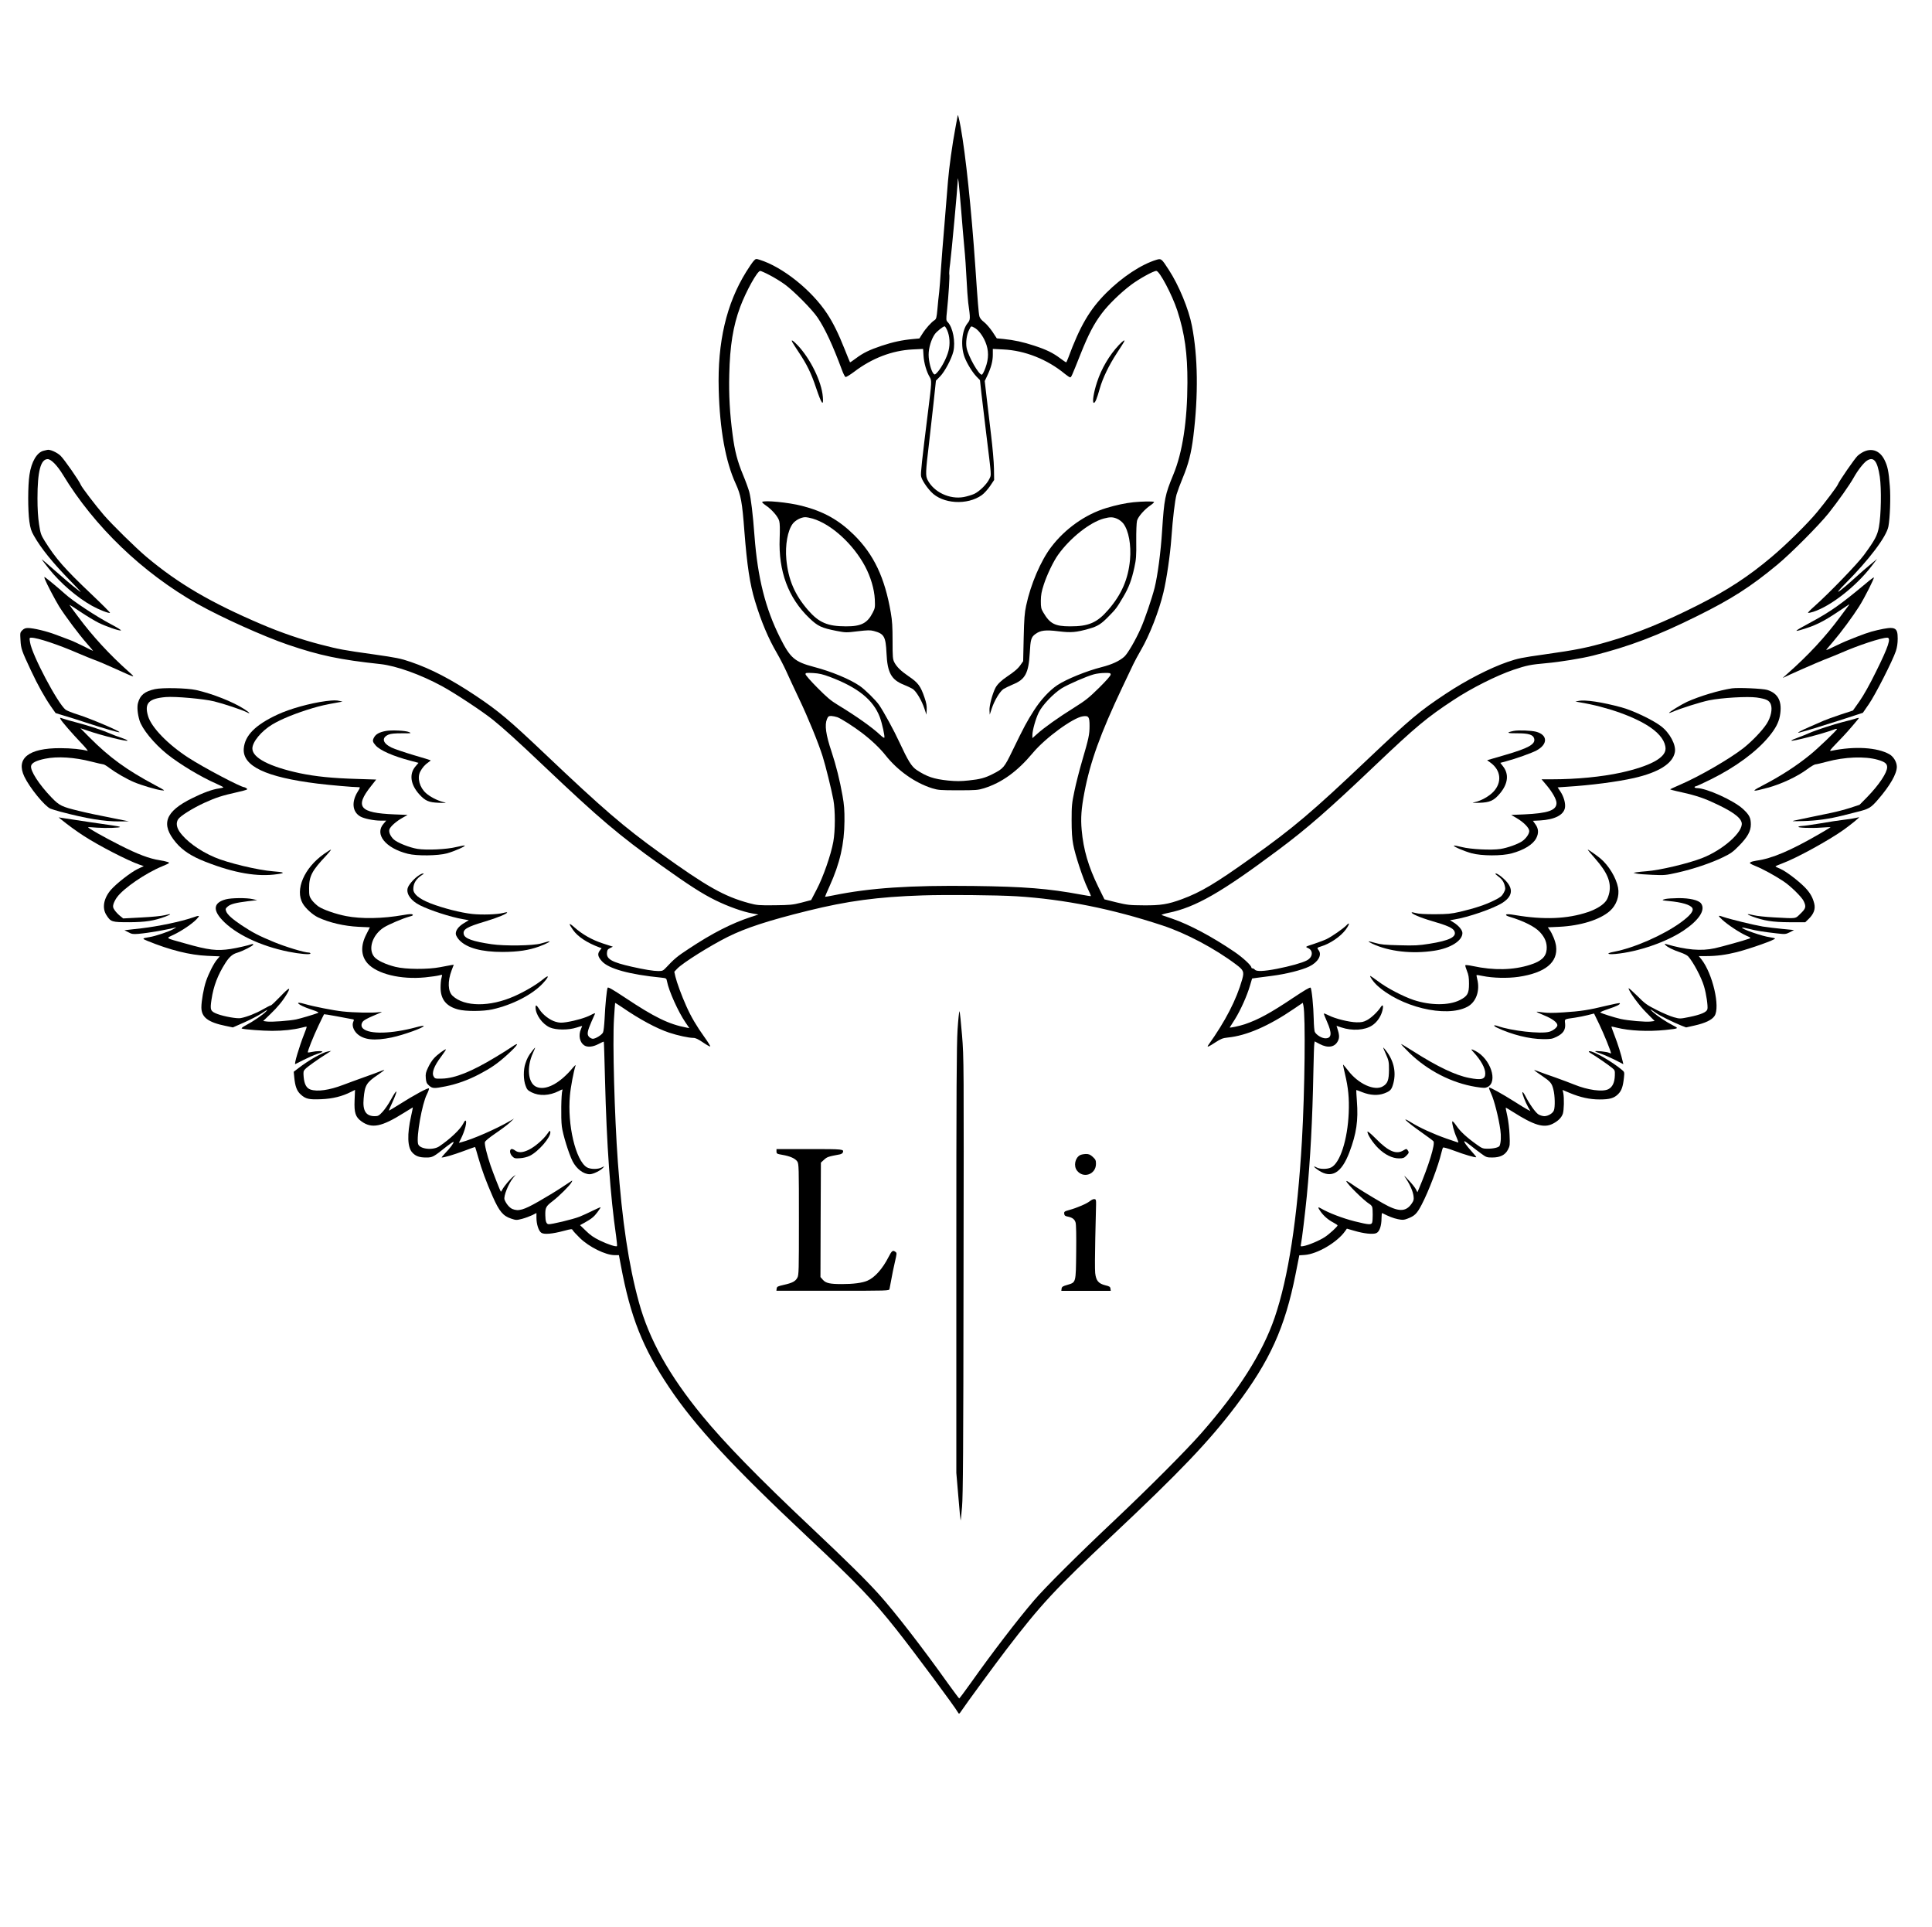 <?xml version="1.0" standalone="no"?>
<!DOCTYPE svg PUBLIC "-//W3C//DTD SVG 20010904//EN"
 "http://www.w3.org/TR/2001/REC-SVG-20010904/DTD/svg10.dtd">
<svg version="1.0" xmlns="http://www.w3.org/2000/svg"
 width="2197pt" height="2191pt" viewBox="0 0 2197 2191"
 preserveAspectRatio="xMidYMid meet">

<g transform="translate(0,2191) scale(0.1,-0.1)"
fill="#000000" stroke="none">
<path d="M10891 20599 c-1 -4 -12 -67 -26 -140 -36 -190 -72 -452 -85 -609 -6
-74 -23 -290 -39 -480 -16 -190 -35 -424 -41 -520 -6 -96 -15 -213 -20 -260
-6 -47 -15 -134 -20 -195 -9 -96 -13 -112 -33 -125 -36 -23 -100 -94 -137
-153 l-35 -55 -75 -7 c-122 -11 -227 -34 -354 -76 -142 -48 -210 -81 -294
-144 -35 -26 -64 -46 -66 -44 -2 2 -29 69 -61 149 -70 177 -131 300 -200 405
-177 268 -506 530 -765 611 -44 14 -45 14 -71 -14 -14 -16 -52 -71 -84 -123
-225 -363 -327 -798 -312 -1339 12 -455 78 -818 193 -1069 59 -128 74 -209 99
-543 30 -385 62 -601 121 -793 71 -234 151 -423 249 -591 31 -53 78 -144 105
-203 26 -58 92 -200 147 -316 102 -213 219 -500 268 -655 34 -108 100 -376
122 -494 22 -122 22 -349 -1 -476 -26 -147 -117 -407 -190 -544 l-62 -119
-110 -29 c-99 -25 -126 -28 -304 -30 -182 -2 -201 0 -292 24 -284 77 -479 187
-1013 571 -413 297 -656 507 -1305 1123 -411 390 -530 490 -790 664 -281 187
-505 304 -738 384 -116 40 -163 49 -420 86 -346 48 -401 59 -602 111 -222 57
-452 136 -673 230 -582 248 -950 464 -1312 768 -121 102 -389 365 -485 476
-97 113 -249 313 -261 342 -17 45 -190 293 -231 332 -41 39 -123 75 -151 66
-7 -2 -24 -6 -39 -9 -77 -17 -141 -124 -163 -274 -19 -123 -19 -406 -1 -532
11 -76 21 -108 51 -160 82 -145 213 -307 420 -519 135 -140 138 -143 64 -85
-43 32 -150 124 -240 203 -89 80 -158 138 -154 130 5 -8 41 -54 80 -104 131
-164 321 -328 492 -423 77 -43 187 -86 204 -80 5 2 -91 98 -212 213 -305 289
-405 404 -531 605 -42 68 -48 85 -64 190 -12 78 -18 173 -18 295 0 305 36 445
116 445 39 0 109 -72 172 -175 358 -591 905 -1116 1531 -1471 266 -150 751
-369 1030 -464 361 -123 592 -171 1050 -220 181 -20 456 -118 701 -251 149
-81 462 -288 580 -383 120 -97 279 -240 584 -530 625 -593 853 -786 1320
-1119 319 -228 476 -329 625 -402 144 -71 313 -131 420 -150 l70 -12 -85 -28
c-222 -73 -441 -185 -708 -362 -131 -86 -165 -114 -261 -217 -30 -32 -39 -36
-85 -36 -55 0 -159 17 -301 49 -226 51 -289 86 -283 158 2 31 9 41 35 54 l32
16 -114 37 c-125 41 -234 103 -327 186 -62 55 -66 44 -11 -34 54 -76 159 -145
296 -196 l28 -10 -22 -29 c-27 -37 -21 -68 26 -120 77 -85 311 -150 676 -186
56 -6 57 -7 64 -43 19 -105 128 -347 209 -465 l45 -66 -32 6 c-202 38 -367
119 -700 341 -139 92 -191 122 -197 113 -10 -18 -28 -194 -35 -356 -4 -71 -11
-140 -18 -153 -13 -28 -85 -72 -115 -72 -12 0 -31 9 -43 21 -27 27 -21 64 27
174 20 44 38 85 41 92 2 7 -19 -1 -49 -17 -59 -31 -171 -64 -277 -81 -59 -9
-80 -8 -125 5 -66 20 -143 79 -182 140 -33 51 -44 57 -44 23 0 -83 76 -189
162 -228 71 -31 212 -32 306 -1 34 11 62 19 62 17 0 -1 -7 -19 -15 -38 -29
-69 -13 -146 37 -181 36 -25 99 -20 163 14 32 17 59 29 61 27 2 -1 8 -198 14
-437 18 -728 60 -1318 126 -1773 8 -60 13 -111 10 -114 -10 -11 -103 19 -194
63 -70 34 -109 61 -159 110 l-67 65 51 28 c79 44 109 68 147 120 20 27 36 51
36 55 0 3 -39 -13 -87 -37 -49 -24 -117 -56 -153 -70 -76 -30 -323 -89 -353
-85 -24 3 -35 32 -36 99 -2 89 6 104 83 163 77 59 195 177 215 214 11 20 10
22 -1 15 -7 -4 -60 -39 -117 -77 -57 -38 -173 -108 -257 -156 -170 -97 -228
-114 -298 -85 -33 14 -72 61 -89 107 -13 37 45 183 100 249 l28 34 -30 -23
c-36 -29 -101 -106 -122 -145 -8 -16 -16 -27 -18 -25 -7 7 -87 211 -117 298
-42 124 -70 240 -64 265 4 14 48 50 118 98 62 42 136 97 163 122 l50 47 -45
-26 c-160 -93 -429 -210 -554 -242 l-28 -7 22 44 c47 91 76 209 52 209 -5 0
-16 -16 -25 -35 -30 -62 -150 -176 -272 -258 -73 -49 -226 -31 -241 28 -21 83
45 455 100 563 15 30 26 60 24 67 -3 15 -167 -73 -348 -188 -57 -36 -106 -65
-107 -63 -2 2 14 41 36 87 70 153 62 176 -14 37 -27 -51 -71 -113 -96 -140
-40 -43 -50 -48 -88 -48 -100 0 -139 61 -126 200 13 152 31 182 163 271 39 27
72 51 72 54 0 2 -17 -3 -37 -11 -20 -9 -105 -40 -187 -69 -83 -30 -194 -70
-246 -90 -154 -59 -292 -79 -370 -52 -45 16 -69 59 -77 141 -5 61 -4 69 18 92
23 25 149 115 249 177 l45 29 -35 -6 c-63 -11 -216 -97 -338 -191 l-52 -40 6
-64 c10 -102 29 -154 73 -194 57 -52 95 -60 235 -54 127 5 237 32 337 83 l46
23 -5 -118 c-6 -142 10 -191 78 -240 118 -85 229 -63 485 98 54 34 98 61 99
61 2 0 -8 -46 -20 -102 -46 -204 -41 -353 14 -411 38 -42 81 -57 158 -57 73 0
82 5 237 129 37 29 70 51 74 48 7 -8 -37 -69 -96 -129 -25 -27 -42 -48 -39
-48 31 0 135 31 246 72 73 28 134 49 135 47 2 -2 17 -55 35 -117 41 -144 88
-271 165 -447 74 -168 118 -220 210 -250 55 -18 59 -19 125 -2 37 10 88 29
115 42 l47 24 0 -53 c0 -74 25 -152 56 -172 31 -21 125 -13 255 22 88 23 93
24 102 7 5 -10 42 -50 81 -88 104 -102 292 -195 395 -195 l49 0 22 -117 c108
-583 249 -940 550 -1388 295 -440 711 -889 1575 -1701 569 -534 738 -710 1007
-1049 198 -250 666 -879 704 -948 9 -16 13 -14 36 21 51 77 384 531 511 697
394 514 550 682 1197 1290 776 729 1107 1076 1413 1480 388 513 559 891 680
1501 l42 212 60 4 c145 10 372 144 461 271 l20 28 84 -24 c112 -33 211 -43
250 -27 37 15 60 83 60 173 0 32 3 57 8 55 74 -38 128 -59 178 -69 54 -11 67
-10 107 5 85 32 109 56 164 161 80 153 188 438 224 590 6 28 15 54 19 58 4 5
62 -12 129 -37 110 -42 240 -80 248 -72 2 2 -21 31 -52 65 -61 68 -90 109 -83
116 2 3 32 -17 65 -44 34 -27 89 -70 124 -95 60 -44 66 -46 129 -46 90 0 147
29 178 90 22 42 23 53 18 165 -2 66 -14 162 -25 214 -12 52 -20 96 -18 97 1 2
36 -19 77 -45 246 -156 355 -189 458 -137 60 31 98 68 114 114 13 41 16 176 5
234 l-8 36 83 -35 c118 -49 226 -73 337 -73 116 0 165 14 212 61 39 39 55 85
66 190 6 58 5 62 -23 85 -113 95 -331 220 -371 212 -13 -2 -6 -10 28 -30 54
-32 191 -126 234 -162 28 -23 30 -28 28 -86 -3 -79 -27 -129 -73 -153 -65 -34
-235 -11 -391 53 -41 17 -138 53 -216 81 -79 27 -166 58 -195 70 -62 24 -58
19 43 -50 100 -68 115 -85 133 -157 18 -69 21 -199 6 -238 -12 -34 -66 -66
-109 -66 -18 0 -49 9 -67 20 -34 22 -101 116 -149 210 -16 30 -30 49 -33 42
-5 -15 32 -110 66 -171 l25 -43 -33 17 c-18 9 -84 49 -146 89 -146 92 -285
169 -292 161 -3 -3 9 -36 26 -73 33 -70 84 -271 103 -407 10 -71 7 -144 -8
-181 -7 -19 -67 -34 -137 -34 -53 0 -64 4 -122 46 -113 80 -191 152 -232 214
-23 33 -43 56 -47 50 -8 -14 18 -114 49 -183 14 -31 22 -57 19 -57 -3 0 -64
21 -137 46 -150 53 -301 122 -398 182 -131 81 -57 10 118 -113 67 -47 127 -92
134 -100 23 -28 -53 -276 -165 -540 l-17 -40 -18 35 c-10 19 -46 64 -80 100
-60 64 -61 64 -30 17 45 -68 78 -145 84 -197 5 -38 2 -51 -22 -85 -67 -97
-153 -95 -329 6 -138 79 -305 182 -365 226 -27 19 -48 30 -48 24 0 -24 199
-221 262 -259 15 -8 29 -25 32 -36 8 -28 7 -145 0 -173 -9 -31 -32 -30 -202
12 -131 33 -294 95 -379 145 -40 24 -41 15 -5 -36 37 -51 86 -93 145 -124 26
-14 47 -28 47 -32 0 -13 -90 -96 -144 -132 -60 -40 -189 -94 -243 -103 -34 -6
-35 -5 -29 23 12 59 46 345 66 544 40 410 65 876 75 1415 3 165 8 310 11 322
l4 23 57 -30 c94 -50 174 -36 208 37 18 37 16 69 -10 149 l-7 21 54 -18 c124
-42 269 -33 352 23 55 36 100 102 116 169 14 57 5 76 -19 39 -35 -54 -108
-123 -156 -148 -41 -22 -62 -26 -120 -25 -84 2 -242 41 -314 78 -29 14 -55 25
-57 22 -2 -2 14 -44 36 -93 59 -132 53 -189 -18 -189 -41 0 -102 37 -121 73
-5 10 -11 74 -12 142 -3 151 -23 348 -36 361 -7 7 -77 -35 -194 -113 -264
-177 -399 -250 -554 -303 -60 -20 -176 -45 -171 -36 2 3 29 45 59 93 64 103
138 268 171 382 l24 81 48 7 c27 4 106 14 177 23 158 20 339 65 424 106 100
48 149 131 108 185 -21 27 -20 29 28 44 103 31 221 112 280 191 46 64 49 93 5
46 -36 -36 -158 -122 -223 -154 -22 -11 -86 -35 -142 -54 -101 -33 -102 -33
-73 -46 67 -27 61 -107 -11 -143 -54 -28 -187 -65 -339 -95 -150 -29 -232 -32
-250 -10 -7 8 -19 15 -26 15 -8 0 -14 5 -14 10 0 23 -98 114 -194 179 -255
173 -511 309 -706 376 -58 19 -112 38 -120 41 -8 4 27 15 79 26 306 63 600
231 1246 714 331 247 573 458 1115 974 445 423 579 535 878 731 202 134 491
279 683 344 150 50 192 59 372 75 158 14 403 54 531 86 413 104 731 224 1186
450 388 192 606 331 910 583 154 127 475 450 583 585 108 136 241 324 287 407
46 83 114 169 150 192 77 49 119 -4 146 -183 20 -139 15 -436 -10 -572 -18
-96 -45 -148 -170 -318 -71 -98 -401 -439 -558 -578 -48 -42 -83 -78 -78 -80
6 -2 34 4 62 13 199 65 483 288 658 515 l65 85 -76 -63 c-42 -34 -110 -93
-150 -130 -212 -192 -289 -243 -136 -88 271 272 469 534 491 651 18 96 27 330
16 459 -13 170 -25 225 -61 298 -65 130 -188 148 -305 46 -31 -28 -212 -289
-226 -328 -8 -22 -141 -199 -233 -310 -108 -131 -352 -372 -519 -512 -259
-219 -503 -379 -836 -547 -377 -191 -708 -326 -1018 -415 -242 -70 -365 -95
-727 -146 -263 -37 -303 -45 -425 -87 -199 -69 -470 -208 -700 -361 -299 -198
-396 -279 -890 -747 -628 -596 -842 -777 -1315 -1114 -414 -296 -579 -394
-795 -474 -158 -58 -241 -72 -438 -70 -159 1 -182 4 -308 34 l-135 34 -69 140
c-114 233 -170 424 -190 650 -12 132 -4 242 30 420 67 354 182 672 432 1200
53 110 109 229 126 265 17 36 56 107 86 159 97 166 205 441 256 656 36 149 76
423 90 615 17 237 40 426 59 498 11 37 42 121 70 188 65 156 97 280 121 473
58 471 52 906 -16 1256 -37 191 -148 460 -263 637 -83 128 -86 131 -141 114
-174 -53 -389 -196 -569 -375 -191 -191 -300 -378 -435 -743 -10 -27 -20 -48
-23 -48 -3 0 -33 21 -67 46 -82 62 -158 99 -296 144 -124 41 -229 64 -350 76
l-75 7 -50 76 c-28 41 -71 91 -95 109 -29 22 -48 45 -53 66 -9 37 -19 160 -46
561 -46 665 -110 1276 -167 1590 -15 83 -31 148 -33 134z m39 -1079 c11 -146
28 -337 36 -425 9 -88 20 -248 25 -355 5 -107 14 -229 19 -270 26 -186 26
-194 -8 -236 -65 -81 -80 -260 -33 -385 28 -73 86 -168 135 -220 l40 -41 17
-157 c10 -86 34 -289 54 -451 62 -505 59 -464 37 -512 -27 -60 -112 -144 -173
-173 -29 -13 -83 -29 -120 -36 -161 -29 -340 56 -411 195 -24 48 -23 87 16
411 13 116 37 324 52 463 l27 254 49 50 c52 54 128 197 149 281 26 108 -4 272
-63 334 -20 21 -20 26 -9 130 18 171 32 403 26 413 -3 5 1 62 10 127 16 125
84 864 86 936 1 41 2 40 10 -13 4 -30 17 -174 29 -320z m-2178 -738 c51 -26
129 -74 173 -106 106 -78 308 -282 372 -376 85 -126 171 -310 278 -598 15 -41
33 -76 40 -78 7 -3 51 24 98 59 202 154 431 242 663 254 l121 6 5 -79 c5 -81
35 -184 71 -242 23 -39 22 -58 -18 -377 -73 -585 -87 -717 -81 -749 7 -39 60
-122 115 -179 129 -137 411 -154 576 -36 25 18 67 64 93 102 l47 70 -2 131
c-1 72 -16 243 -33 381 -16 138 -40 332 -51 431 l-21 182 30 63 c43 92 62 163
62 237 l0 65 118 -6 c246 -11 503 -113 703 -279 26 -21 52 -38 58 -38 13 0 16
6 121 270 88 220 149 337 240 458 75 100 211 232 330 322 93 70 256 160 289
160 37 0 179 -270 239 -451 84 -259 116 -488 115 -819 -1 -434 -56 -795 -160
-1045 -96 -233 -104 -275 -128 -640 -15 -243 -51 -510 -85 -647 -31 -122 -112
-360 -158 -463 -60 -135 -148 -286 -187 -321 -56 -50 -142 -89 -255 -118 -174
-44 -403 -137 -507 -206 -91 -61 -191 -170 -267 -290 -79 -124 -109 -179 -242
-453 -94 -194 -103 -205 -225 -267 -86 -44 -144 -60 -272 -73 -94 -10 -142
-10 -237 -1 -161 17 -239 43 -356 120 -58 39 -96 100 -198 319 -58 127 -177
344 -229 420 -39 56 -162 177 -221 217 -112 77 -322 164 -521 216 -219 58
-268 100 -384 331 -167 332 -255 681 -291 1156 -18 247 -41 434 -60 504 -10
36 -41 122 -70 191 -65 157 -95 272 -119 458 -32 238 -44 455 -38 684 7 326
44 553 124 768 67 179 195 410 228 410 8 0 56 -21 107 -48z m2019 -627 c29
-65 35 -157 15 -234 -19 -75 -73 -180 -120 -236 -31 -35 -36 -38 -49 -25 -28
29 -57 141 -57 217 0 78 30 177 71 235 22 30 94 88 111 88 5 0 18 -20 29 -45z
m308 30 c44 -22 97 -90 127 -164 39 -94 39 -188 0 -293 -16 -45 -34 -78 -42
-78 -35 0 -153 209 -172 304 -12 60 0 152 29 207 22 45 21 44 58 24z m-1644
-3970 c321 -121 495 -261 570 -458 27 -73 60 -225 51 -234 -4 -4 -23 9 -44 29
-93 88 -274 216 -485 344 -78 47 -124 86 -232 195 -74 74 -135 144 -135 154 0
16 8 17 88 13 68 -4 109 -14 187 -43z m3195 25 c0 -12 -51 -70 -132 -150 -116
-114 -152 -143 -286 -227 -175 -109 -342 -228 -419 -298 l-53 -47 0 34 c0 54
37 186 72 257 40 84 168 217 262 276 78 47 282 136 367 159 30 8 84 15 122 15
60 1 67 -1 67 -19z m-3108 -484 c42 -15 185 -106 278 -177 109 -83 205 -174
270 -256 139 -175 334 -313 530 -375 69 -21 92 -23 295 -23 203 0 226 2 295
23 205 65 379 191 556 403 142 170 457 400 568 415 66 9 76 -5 76 -110 0 -97
-10 -143 -84 -395 -31 -106 -71 -261 -88 -345 -29 -137 -32 -167 -32 -331 0
-127 5 -208 18 -275 20 -114 110 -387 165 -502 22 -45 38 -84 36 -86 -1 -2
-52 6 -111 17 -372 69 -645 91 -1224 98 -725 9 -1178 -22 -1595 -107 -49 -10
-91 -17 -93 -16 -1 2 22 56 52 122 118 261 167 477 169 739 1 125 -4 188 -22
288 -31 176 -73 343 -125 501 -65 193 -80 303 -52 371 13 30 20 35 48 35 18
-1 49 -7 70 -14z m2038 -2036 c543 -34 1088 -143 1660 -332 269 -89 594 -261
837 -444 85 -64 93 -82 69 -168 -65 -231 -191 -476 -385 -747 -22 -31 1 -22
80 30 63 41 84 49 141 55 213 21 466 131 753 327 l100 68 7 -32 c25 -116 16
-967 -17 -1537 -52 -890 -154 -1553 -310 -2010 -138 -402 -410 -831 -835
-1315 -173 -197 -593 -618 -990 -993 -417 -393 -791 -766 -911 -907 -195 -228
-477 -597 -719 -938 -69 -97 -128 -176 -132 -177 -3 0 -61 78 -129 172 -286
402 -605 814 -785 1013 -147 163 -358 371 -764 754 -607 572 -992 967 -1245
1276 -377 460 -604 867 -720 1291 -116 421 -191 926 -239 1594 -38 522 -61
1356 -44 1625 6 99 12 181 13 183 1 1 38 -22 81 -51 194 -134 391 -240 532
-287 99 -33 225 -60 276 -60 26 0 55 -14 111 -52 41 -28 78 -49 81 -45 4 3
-25 50 -64 104 -92 128 -155 236 -207 353 -55 122 -109 271 -125 338 l-12 54
33 35 c63 66 372 260 574 361 206 103 469 188 910 297 453 112 794 158 1305
175 270 9 842 4 1070 -10z"/>
<path d="M9011 18018 c7 -13 38 -61 69 -108 96 -144 143 -239 200 -409 62
-185 87 -218 77 -103 -14 174 -141 432 -285 585 -57 59 -81 73 -61 35z"/>
<path d="M12724 17988 c-110 -117 -199 -269 -249 -423 -39 -118 -57 -235 -36
-235 15 0 35 47 67 162 33 117 103 263 193 401 39 59 75 116 81 127 19 36 -6
21 -56 -32z"/>
<path d="M8667 16203 c-4 -3 15 -21 41 -39 69 -46 140 -128 153 -177 8 -28 9
-93 5 -197 -15 -374 98 -678 337 -907 97 -93 138 -112 310 -146 105 -20 111
-20 241 -4 113 13 141 14 183 3 117 -31 135 -63 144 -251 10 -223 54 -303 197
-360 37 -15 82 -36 100 -47 39 -24 103 -130 134 -224 l23 -69 3 57 c2 41 -4
78 -24 135 -45 133 -73 171 -181 244 -88 60 -136 107 -163 159 -18 35 -20 59
-20 244 0 158 -4 230 -20 320 -68 399 -193 662 -420 886 -172 169 -345 266
-592 329 -150 39 -429 66 -451 44z m574 -189 c213 -63 462 -290 597 -544 63
-119 104 -257 110 -373 4 -91 3 -101 -23 -151 -61 -121 -132 -158 -305 -157
-208 0 -307 42 -430 183 -153 176 -226 347 -248 578 -15 162 15 330 73 406 31
40 94 73 141 74 17 0 55 -7 85 -16z"/>
<path d="M12890 16200 c-93 -10 -198 -32 -310 -66 -238 -72 -469 -236 -626
-443 -119 -156 -234 -425 -285 -666 -18 -82 -23 -149 -28 -366 l-6 -266 -28
-40 c-29 -43 -70 -78 -152 -133 -69 -46 -113 -89 -135 -130 -35 -68 -71 -204
-68 -256 l3 -49 23 70 c31 93 93 195 134 222 18 11 68 35 110 53 137 56 175
128 188 355 8 152 16 181 62 215 59 44 116 51 263 33 145 -18 202 -13 350 29
96 27 138 53 223 141 82 83 90 94 166 222 63 106 95 192 126 335 20 91 23 130
21 298 -1 108 3 210 9 232 12 46 85 129 152 174 26 18 45 36 41 39 -8 9 -134
7 -233 -3z m-184 -189 c23 -10 53 -34 68 -53 61 -80 91 -244 76 -413 -20 -218
-96 -394 -247 -568 -127 -147 -224 -189 -435 -188 -172 0 -229 30 -304 158
-25 42 -28 56 -28 133 1 68 8 105 34 185 36 111 110 265 162 337 138 193 362
370 521 413 71 19 105 18 153 -4z"/>
<path d="M10889 10203 c-11 -177 -14 -671 -14 -2628 l0 -2410 23 -269 c12
-149 24 -271 26 -273 1 -2 9 68 16 154 11 126 15 656 17 2628 4 2435 4 2474
-17 2735 -12 146 -25 269 -29 273 -4 4 -14 -90 -22 -210z"/>
<path d="M8830 8819 c0 -25 4 -28 68 -39 87 -15 146 -41 169 -76 17 -27 18
-64 18 -659 0 -583 -1 -632 -18 -662 -22 -41 -56 -59 -154 -81 -70 -16 -78
-20 -81 -42 l-3 -25 641 0 c633 0 641 0 645 20 3 11 12 61 21 110 8 50 27 137
40 195 23 99 24 105 7 117 -30 23 -42 14 -78 -57 -68 -134 -157 -235 -242
-271 -59 -25 -159 -38 -288 -38 -138 0 -183 10 -217 48 l-28 32 2 650 3 651
36 33 c36 32 43 35 181 61 14 3 29 12 32 20 15 39 10 40 -379 40 l-375 0 0
-27z"/>
<path d="M12282 8777 c-57 -32 -75 -121 -36 -174 72 -96 217 -46 217 75 0 39
-4 49 -36 79 -30 27 -45 33 -79 33 -24 -1 -53 -6 -66 -13z"/>
<path d="M12395 8255 c-35 -29 -144 -76 -233 -101 -58 -16 -63 -20 -60 -43 2
-20 10 -27 37 -32 55 -11 81 -30 92 -68 7 -23 9 -145 7 -336 -4 -354 -1 -343
-100 -373 -54 -15 -63 -22 -66 -43 l-3 -25 281 0 281 0 -3 25 c-3 21 -11 27
-58 38 -79 20 -106 52 -116 140 -4 37 -3 214 1 393 4 179 8 352 9 385 1 53 -1
60 -19 62 -11 2 -33 -8 -50 -22z"/>
<path d="M510 15326 c20 -52 115 -233 162 -310 69 -110 228 -323 317 -423 40
-46 71 -83 69 -83 -2 0 -52 24 -110 54 -58 29 -132 63 -164 74 -33 12 -101 37
-152 57 -99 38 -252 75 -315 75 -28 0 -45 -7 -64 -26 -25 -25 -25 -29 -20
-112 5 -98 14 -121 119 -345 79 -169 156 -306 230 -413 l50 -71 91 -28 c51
-14 166 -51 257 -81 192 -63 372 -115 378 -109 11 11 -326 154 -470 200 -65
20 -129 46 -142 56 -90 71 -382 623 -404 764 -9 53 -8 55 14 55 70 0 307 -79
535 -178 63 -27 146 -61 184 -75 39 -13 147 -60 240 -102 232 -105 231 -105
150 -33 -217 193 -411 403 -576 625 -55 72 -99 134 -99 136 0 3 57 -33 126
-80 69 -46 160 -101 202 -122 87 -43 234 -94 257 -89 9 2 -44 35 -117 73 -165
87 -432 263 -518 342 -75 68 -227 193 -234 193 -3 0 -1 -11 4 -24z"/>
<path d="M21215 15274 c-286 -238 -396 -316 -621 -438 -178 -96 -199 -111
-124 -90 169 49 257 92 430 208 134 91 138 93 124 75 -6 -8 -49 -66 -96 -129
-168 -229 -372 -448 -613 -659 -28 -24 -45 -41 -40 -38 62 32 393 177 470 207
55 21 141 56 190 77 195 86 459 173 526 173 47 0 14 -101 -127 -385 -73 -149
-140 -268 -188 -337 l-75 -106 -143 -47 c-79 -26 -165 -58 -193 -70 -27 -12
-99 -44 -160 -70 -104 -45 -156 -75 -110 -63 102 27 210 60 445 135 l274 89
69 100 c72 104 269 491 306 601 14 43 21 88 21 143 0 130 -29 142 -231 96 -93
-21 -163 -46 -364 -128 -27 -11 -90 -41 -140 -65 -60 -30 -85 -39 -75 -27 8
10 43 52 78 92 86 100 222 284 294 398 62 98 174 321 167 329 -3 2 -45 -29
-94 -71z"/>
<path d="M1761 14075 c-117 -26 -168 -68 -192 -158 -12 -45 -5 -122 17 -196
29 -98 163 -262 312 -383 145 -116 382 -259 564 -339 43 -19 78 -37 78 -40 0
-4 -22 -9 -49 -13 -72 -9 -182 -49 -306 -111 -309 -152 -361 -296 -182 -507
76 -89 177 -155 334 -216 329 -129 592 -174 820 -140 92 13 78 22 -52 32 -171
13 -519 96 -666 160 -175 75 -329 189 -399 293 -34 52 -39 100 -14 139 26 39
168 127 301 188 133 60 195 80 377 121 107 25 118 29 101 41 -10 8 -23 14 -27
14 -39 0 -466 225 -638 337 -231 150 -418 343 -456 471 -44 146 5 200 201 217
107 9 432 -20 550 -49 106 -26 319 -97 368 -122 53 -28 38 -7 -25 34 -127 82
-361 175 -548 217 -105 23 -384 29 -469 10z"/>
<path d="M19695 14084 c-145 -22 -366 -88 -510 -153 -63 -29 -205 -116 -205
-126 0 -3 17 2 38 11 85 38 324 113 417 132 143 29 438 46 540 32 109 -16 142
-31 161 -75 22 -54 3 -148 -46 -224 -51 -79 -167 -199 -265 -277 -161 -125
-498 -320 -718 -415 -59 -26 -111 -49 -114 -52 -2 -3 31 -13 74 -22 179 -38
284 -70 394 -120 226 -101 333 -175 345 -240 19 -102 -210 -306 -446 -399
-159 -63 -485 -140 -635 -151 -44 -3 -96 -9 -115 -12 l-35 -6 35 -9 c19 -5
100 -11 180 -14 138 -6 152 -5 285 25 182 41 383 109 515 173 90 43 117 62
185 132 97 98 135 166 135 243 0 76 -18 110 -91 177 -107 97 -414 236 -522
236 -15 0 -27 5 -27 10 0 6 6 10 13 10 7 0 85 36 174 80 280 139 516 313 658
485 75 91 110 157 125 234 30 161 -16 257 -143 297 -51 16 -329 28 -402 18z"/>
<path d="M3705 13939 c-180 -24 -408 -87 -551 -154 -251 -117 -370 -237 -382
-386 -15 -199 250 -325 838 -398 138 -17 408 -41 472 -41 15 0 13 -7 -12 -47
-75 -118 -64 -232 26 -285 42 -25 154 -48 233 -48 l63 0 -30 -35 c-106 -120
23 -279 276 -342 102 -26 342 -23 445 5 83 23 219 83 201 89 -6 2 -48 -6 -95
-17 -107 -27 -338 -38 -443 -21 -90 15 -229 70 -269 108 -39 37 -59 85 -48
115 13 34 78 91 146 129 l60 34 -150 6 c-397 16 -454 85 -266 321 l59 75 -217
7 c-282 8 -473 28 -651 65 -345 74 -540 175 -540 281 0 75 102 198 226 273
103 62 274 131 459 186 88 26 143 39 300 67 l40 7 -30 7 c-39 10 -75 9 -160
-1z"/>
<path d="M17950 13941 l-35 -7 45 -8 c320 -53 643 -169 816 -292 105 -74 163
-158 164 -236 0 -104 -178 -199 -506 -272 -220 -48 -506 -76 -786 -76 l-118 0
60 -71 c65 -78 110 -159 110 -199 0 -83 -98 -117 -370 -129 l-145 -6 60 -35
c82 -48 145 -112 145 -148 0 -34 -37 -86 -82 -117 -49 -33 -167 -75 -245 -87
-104 -16 -340 -4 -441 22 -46 12 -86 19 -89 16 -10 -9 117 -64 202 -87 113
-31 345 -32 456 -1 141 38 243 102 279 173 29 56 26 108 -9 156 l-29 41 81 4
c166 10 267 61 283 143 9 49 -13 128 -51 185 l-32 48 101 7 c278 17 579 57
766 99 284 65 442 165 466 294 16 83 -59 222 -159 297 -97 73 -317 177 -448
213 -222 60 -412 89 -489 73z"/>
<path d="M689 13733 c14 -28 131 -162 233 -269 51 -53 84 -94 73 -91 -58 18
-185 31 -310 31 -360 1 -507 -116 -408 -324 60 -126 232 -337 297 -364 17 -7
67 -22 111 -34 298 -79 500 -112 670 -111 l110 1 -115 23 c-278 55 -342 69
-450 95 -196 47 -225 61 -312 151 -144 149 -248 310 -234 363 8 34 61 60 159
80 141 29 333 17 530 -34 64 -16 123 -30 132 -30 9 0 42 -20 73 -44 68 -51
194 -124 278 -159 80 -34 248 -84 310 -92 48 -6 45 -4 -71 58 -325 173 -521
316 -745 541 l-105 106 75 -25 c172 -59 460 -130 460 -115 0 5 -30 18 -67 31
-38 12 -93 33 -123 46 -88 39 -245 91 -386 128 -72 19 -143 39 -158 45 -36 13
-38 13 -27 -7z"/>
<path d="M21080 13734 c-25 -7 -81 -23 -125 -33 -97 -24 -311 -94 -380 -125
-27 -13 -85 -35 -127 -51 -43 -15 -78 -31 -78 -35 0 -15 367 80 483 125 20 8
37 11 37 6 0 -12 -221 -224 -306 -292 -158 -129 -343 -248 -553 -356 -124 -64
-108 -68 75 -18 154 42 334 127 444 209 41 31 84 56 95 56 11 0 69 14 129 30
203 55 433 64 579 22 80 -23 107 -44 107 -84 0 -63 -92 -201 -228 -341 l-86
-87 -110 -36 c-60 -19 -155 -44 -210 -55 -56 -11 -162 -33 -236 -49 -74 -16
-157 -34 -185 -39 -40 -8 -19 -9 100 -6 151 4 295 24 450 63 44 12 112 28 150
38 147 36 168 47 252 145 136 157 213 292 213 371 0 53 -37 115 -83 142 -138
79 -395 95 -662 40 -26 -5 -18 6 71 98 85 87 142 151 233 261 17 20 11 20 -49
1z"/>
<path d="M4390 13600 c-76 -14 -117 -36 -138 -77 -18 -33 -15 -49 20 -88 50
-57 200 -123 400 -175 l87 -23 -34 -40 c-74 -86 -58 -206 43 -318 67 -74 108
-92 222 -96 95 -3 95 -3 45 10 -65 17 -145 59 -190 99 -73 64 -103 173 -67
244 23 45 57 84 96 109 14 10 25 19 23 21 -2 2 -89 29 -193 59 -104 31 -217
69 -252 86 -102 50 -116 111 -34 147 27 11 68 15 152 15 109 -1 113 0 81 14
-39 17 -196 24 -261 13z"/>
<path d="M17213 13600 c-91 -19 -78 -28 38 -27 130 1 184 -16 195 -60 17 -64
-63 -109 -336 -188 l-199 -58 40 -29 c118 -86 131 -223 32 -329 -50 -53 -140
-103 -213 -119 -38 -8 -31 -9 50 -7 122 3 169 24 240 110 90 110 101 218 30
307 l-29 37 67 18 c110 29 293 95 345 123 131 71 128 177 -5 213 -55 14 -202
20 -255 9z"/>
<path d="M696 12593 c72 -59 176 -135 254 -185 172 -112 504 -283 635 -328
l50 -17 -68 -32 c-78 -37 -246 -168 -307 -239 -81 -95 -101 -205 -51 -284 51
-80 60 -83 261 -83 186 1 283 16 413 65 73 28 68 35 -9 15 -35 -9 -145 -20
-266 -26 l-207 -11 -36 29 c-19 15 -47 44 -60 63 -21 31 -23 40 -15 71 6 20
23 55 40 77 74 103 324 274 515 353 83 35 88 38 65 48 -14 5 -56 15 -95 21
-118 18 -251 69 -450 170 -184 93 -370 198 -363 205 2 2 48 0 103 -5 102 -7
270 -2 259 9 -3 3 -42 11 -87 17 -45 6 -163 23 -262 38 -99 15 -218 33 -264
40 l-84 13 29 -24z"/>
<path d="M21100 12610 c-19 -5 -78 -14 -130 -20 -52 -6 -173 -24 -269 -41 -96
-16 -189 -29 -205 -29 -17 0 -37 -4 -44 -9 -20 -12 140 -19 261 -10 56 4 103
6 104 5 2 -1 -52 -34 -120 -73 -334 -194 -549 -285 -724 -308 -28 -4 -59 -12
-68 -19 -14 -10 -4 -16 62 -44 80 -32 215 -106 313 -171 80 -52 210 -180 231
-226 30 -64 25 -83 -36 -142 -63 -61 -38 -57 -301 -43 -94 5 -199 16 -233 25
-79 20 -89 13 -19 -13 138 -51 234 -66 425 -67 l182 0 40 39 c57 56 77 111 62
173 -18 72 -47 122 -104 182 -76 78 -216 184 -280 212 -31 13 -57 26 -57 29 0
3 35 18 78 34 160 59 530 262 702 385 78 56 182 141 170 140 -3 -1 -21 -5 -40
-9z"/>
<path d="M3684 12201 c-226 -159 -332 -408 -241 -564 34 -57 113 -128 174
-157 128 -60 297 -99 459 -107 l130 -6 -40 -79 c-67 -130 -62 -244 13 -330
107 -121 378 -187 655 -160 68 7 138 17 156 22 19 5 35 8 37 7 1 -2 -2 -19 -7
-38 -6 -18 -10 -68 -10 -109 1 -132 64 -211 200 -247 85 -23 286 -22 388 1
230 51 458 169 576 297 73 79 74 105 1 45 -78 -63 -206 -139 -326 -192 -279
-124 -567 -122 -702 4 -54 51 -59 163 -11 291 l24 63 -33 -5 c-17 -3 -72 -13
-122 -23 -139 -27 -392 -26 -510 4 -109 27 -205 72 -239 113 -74 88 -21 251
108 334 56 35 217 104 295 125 32 8 41 14 33 22 -8 8 -37 7 -104 -5 -239 -42
-477 -46 -653 -12 -114 22 -258 72 -312 108 -26 18 -61 52 -78 75 -28 41 -30
50 -30 135 0 136 32 198 194 369 35 38 59 68 54 68 -6 0 -41 -22 -79 -49z"/>
<path d="M18140 12148 c137 -156 183 -265 161 -384 -6 -32 -21 -73 -34 -91
-33 -50 -111 -99 -211 -133 -232 -78 -500 -89 -825 -34 -63 11 -96 13 -103 6
-7 -7 5 -15 38 -25 160 -48 288 -112 345 -174 59 -63 83 -125 77 -198 -7 -83
-61 -134 -188 -174 -191 -61 -411 -66 -653 -14 -42 9 -80 13 -83 10 -4 -4 4
-32 17 -64 19 -46 24 -76 24 -148 0 -111 -17 -141 -106 -186 -124 -62 -333
-61 -524 2 -121 41 -304 136 -406 214 -46 34 -86 61 -88 60 -6 -7 38 -70 71
-101 266 -251 790 -379 1033 -251 100 52 147 181 114 313 -6 25 -10 46 -8 48
2 2 33 -2 69 -10 116 -24 283 -28 408 -10 304 45 451 165 427 350 -7 54 -41
138 -74 185 l-20 28 132 6 c241 12 460 80 573 179 76 67 112 170 94 266 -21
112 -106 253 -202 333 -48 39 -133 99 -142 99 -4 0 34 -46 84 -102z"/>
<path d="M4753 11951 c-54 -39 -111 -107 -118 -142 -15 -66 41 -142 142 -192
113 -57 350 -134 486 -157 l68 -12 -53 -32 c-66 -39 -102 -89 -94 -131 4 -16
22 -46 42 -66 86 -88 252 -132 489 -132 177 1 297 19 416 62 88 32 153 69 99
56 -14 -3 -50 -13 -80 -22 -86 -25 -411 -30 -559 -8 -213 31 -305 64 -317 112
-14 56 32 84 244 147 135 40 260 92 248 103 -2 3 -21 0 -43 -6 -65 -18 -242
-24 -353 -12 -130 14 -333 66 -475 121 -131 52 -195 105 -195 162 0 67 33 119
106 165 16 10 16 12 3 12 -9 1 -34 -12 -56 -28z"/>
<path d="M17024 11957 c52 -38 73 -66 86 -111 11 -41 10 -48 -11 -88 -20 -36
-37 -50 -106 -84 -98 -50 -227 -92 -389 -130 -105 -24 -140 -27 -289 -28 -109
0 -186 4 -214 13 -23 7 -45 10 -47 8 -13 -13 100 -61 228 -98 177 -51 241 -80
257 -116 29 -64 -56 -107 -285 -143 -120 -19 -166 -22 -339 -17 -166 4 -213 8
-274 26 -40 12 -75 20 -78 18 -2 -3 17 -14 42 -26 189 -89 452 -119 705 -80
184 28 320 113 320 201 0 33 -41 83 -98 119 l-43 27 43 7 c162 25 457 127 557
193 127 84 123 180 -13 292 -26 22 -56 40 -65 39 -11 0 -7 -7 13 -22z"/>
<path d="M2567 11685 c-136 -37 -150 -116 -42 -233 148 -160 434 -297 755
-362 128 -26 250 -36 250 -21 0 6 -9 11 -19 11 -49 0 -267 66 -399 121 -170
70 -242 108 -367 191 -107 72 -161 121 -174 159 -9 25 -6 31 19 53 34 28 88
42 230 60 l105 12 -53 12 c-69 16 -244 14 -305 -3z"/>
<path d="M18942 11690 c-53 -12 -47 -17 35 -24 149 -14 244 -42 267 -79 20
-32 -23 -86 -130 -164 -200 -145 -530 -290 -761 -334 -91 -17 -81 -33 15 -25
257 23 582 135 778 267 175 118 250 233 199 306 -27 39 -130 63 -259 62 -61
-1 -126 -5 -144 -9z"/>
<path d="M2190 11478 c-129 -45 -390 -100 -580 -122 l-195 -22 45 -23 c38 -21
53 -23 115 -18 116 10 335 48 425 74 8 2 -5 -7 -30 -21 -52 -29 -204 -80 -270
-90 -86 -14 -88 -17 -24 -43 260 -106 483 -161 681 -170 l142 -6 -29 -34 c-37
-42 -95 -155 -127 -248 -27 -79 -53 -226 -53 -298 0 -113 76 -170 277 -211
l81 -17 129 57 c70 31 162 78 203 106 64 42 71 45 45 18 -35 -37 -143 -111
-230 -157 -38 -20 -54 -34 -45 -37 30 -10 237 -26 344 -26 125 0 244 13 331
35 32 9 60 14 62 12 2 -3 -10 -40 -28 -83 -57 -145 -118 -350 -101 -342 4 2
48 24 97 49 50 25 115 54 145 64 30 10 59 21 65 26 12 12 -68 11 -120 -1 -22
-5 -41 -7 -44 -5 -7 8 60 177 121 305 33 69 61 127 63 129 2 1 64 -8 137 -22
73 -14 150 -29 170 -32 35 -5 37 -7 26 -30 -18 -39 -1 -95 41 -136 76 -72 198
-85 396 -44 134 28 377 116 362 131 -3 4 -42 -3 -85 -15 -279 -75 -530 -82
-603 -15 -24 21 -24 55 -1 82 9 12 55 37 102 57 130 55 131 56 75 47 -66 -9
-285 -5 -410 9 -102 11 -336 57 -427 84 -135 40 -81 -11 62 -59 95 -32 102
-36 78 -45 -44 -17 -190 -60 -241 -71 -72 -15 -280 -31 -330 -24 l-44 6 80 77
c85 81 146 156 191 233 49 84 23 73 -76 -31 -53 -55 -101 -101 -108 -101 -6 0
-47 -21 -91 -46 -78 -45 -182 -86 -252 -99 -41 -8 -187 18 -263 46 -81 31 -87
44 -69 164 23 155 72 282 159 418 45 70 82 101 136 116 61 18 180 79 180 92 0
6 -7 8 -16 5 -35 -13 -173 -45 -241 -55 -158 -24 -252 -13 -518 63 -233 65
-221 56 -132 98 94 45 210 123 262 177 43 45 37 48 -45 19z"/>
<path d="M19585 11453 c62 -57 195 -145 272 -180 55 -24 57 -26 33 -35 -47
-18 -305 -90 -390 -109 -155 -34 -326 -19 -555 48 -18 5 -18 4 -6 -11 19 -23
90 -58 172 -85 36 -12 75 -32 86 -44 58 -64 151 -239 181 -342 26 -87 46 -227
38 -259 -8 -33 -72 -61 -203 -88 -109 -22 -110 -22 -179 -3 -38 10 -125 47
-194 82 -113 57 -135 73 -222 161 -54 53 -98 92 -98 86 0 -31 114 -189 200
-275 l96 -97 -46 -6 c-57 -7 -252 10 -339 29 -75 17 -222 64 -233 74 -4 4 36
21 90 39 98 32 143 55 131 67 -4 3 -71 -10 -150 -29 -200 -49 -298 -64 -491
-76 -118 -8 -186 -7 -234 0 -36 6 -68 9 -70 7 -3 -2 37 -21 88 -42 91 -37 148
-80 148 -111 0 -24 -49 -63 -94 -75 -97 -26 -430 11 -585 66 -50 17 -54 4 -7
-19 167 -79 366 -129 521 -130 90 -1 106 2 157 27 75 37 102 79 96 148 -6 56
-14 51 112 69 41 6 107 19 146 29 l71 18 61 -126 c51 -106 132 -306 132 -326
0 -3 -9 -1 -21 5 -21 12 -159 27 -159 17 0 -3 29 -15 65 -27 35 -12 108 -44
160 -70 l95 -49 -6 27 c-17 77 -58 208 -93 297 -21 55 -38 101 -36 103 2 2 29
-4 61 -12 143 -36 357 -46 552 -26 156 17 156 16 87 52 -79 40 -180 108 -230
153 -45 41 -32 37 35 -11 44 -31 192 -105 294 -146 l50 -19 98 22 c120 27 195
63 225 108 67 100 -21 481 -149 644 l-30 37 90 0 c112 0 218 14 342 45 156 40
443 142 435 155 -2 4 -28 10 -57 14 -84 10 -332 96 -317 110 2 2 36 -4 76 -14
80 -21 169 -35 318 -52 97 -11 101 -10 148 13 l48 25 -133 13 c-73 7 -173 19
-223 27 -96 16 -372 83 -444 108 -67 24 -70 19 -16 -31z"/>
<path d="M5815 10004 c-27 -19 -108 -70 -180 -113 -271 -164 -461 -240 -606
-244 -80 -2 -83 -1 -98 25 -24 41 6 120 84 223 35 47 60 85 56 85 -17 0 -102
-63 -136 -102 -21 -22 -51 -69 -67 -105 -26 -54 -30 -73 -26 -120 4 -48 10
-61 37 -85 38 -34 57 -35 188 -9 129 26 255 71 381 137 137 72 207 120 319
221 126 114 151 159 48 87z"/>
<path d="M16028 9939 c208 -202 482 -342 754 -386 90 -14 107 -14 133 -2 122
59 35 322 -136 410 -53 27 -58 24 -23 -13 84 -91 134 -181 134 -243 0 -66 -42
-78 -184 -50 -153 29 -362 129 -632 301 -73 46 -136 84 -140 84 -5 -1 38 -46
94 -101z"/>
<path d="M15758 9930 c35 -80 37 -91 37 -185 -1 -114 -15 -153 -68 -185 -94
-58 -281 26 -397 179 -30 38 -56 69 -57 67 -2 -2 8 -48 21 -104 38 -158 50
-277 43 -446 -13 -305 -99 -572 -202 -620 -42 -20 -121 -20 -159 -1 -51 27
-40 8 18 -31 148 -98 261 -31 351 206 80 211 102 361 85 581 -5 68 -8 124 -7
126 2 1 32 -9 67 -24 90 -36 179 -41 251 -14 71 27 84 42 104 116 35 135 1
270 -100 390 -22 27 -21 20 13 -55z"/>
<path d="M6053 9963 c-45 -58 -58 -83 -78 -143 -25 -72 -24 -187 2 -254 15
-43 25 -53 68 -75 88 -44 202 -39 308 14 42 22 48 23 42 8 -13 -35 -18 -317
-6 -410 11 -90 79 -310 122 -395 45 -88 124 -148 196 -148 39 0 126 43 153 76
14 16 13 16 -17 1 -44 -23 -130 -22 -170 2 -127 78 -223 484 -192 816 8 94 42
273 64 340 3 11 -8 2 -27 -20 -152 -185 -316 -270 -422 -220 -92 44 -109 221
-36 382 16 35 27 63 25 63 -2 0 -16 -17 -32 -37z"/>
<path d="M6225 9021 c-43 -63 -140 -147 -208 -181 -72 -36 -123 -39 -161 -9
-15 11 -33 18 -41 15 -24 -9 -18 -54 11 -83 23 -23 31 -25 87 -21 38 2 81 13
111 27 99 48 243 215 234 272 -3 20 -6 18 -33 -20z"/>
<path d="M15550 9043 c0 -33 63 -128 123 -187 75 -74 161 -116 235 -116 46 0
58 4 83 29 33 33 34 40 16 65 -13 17 -15 17 -48 -3 -81 -50 -170 -12 -311 131
-62 62 -98 92 -98 81z"/>
</g>
</svg>
